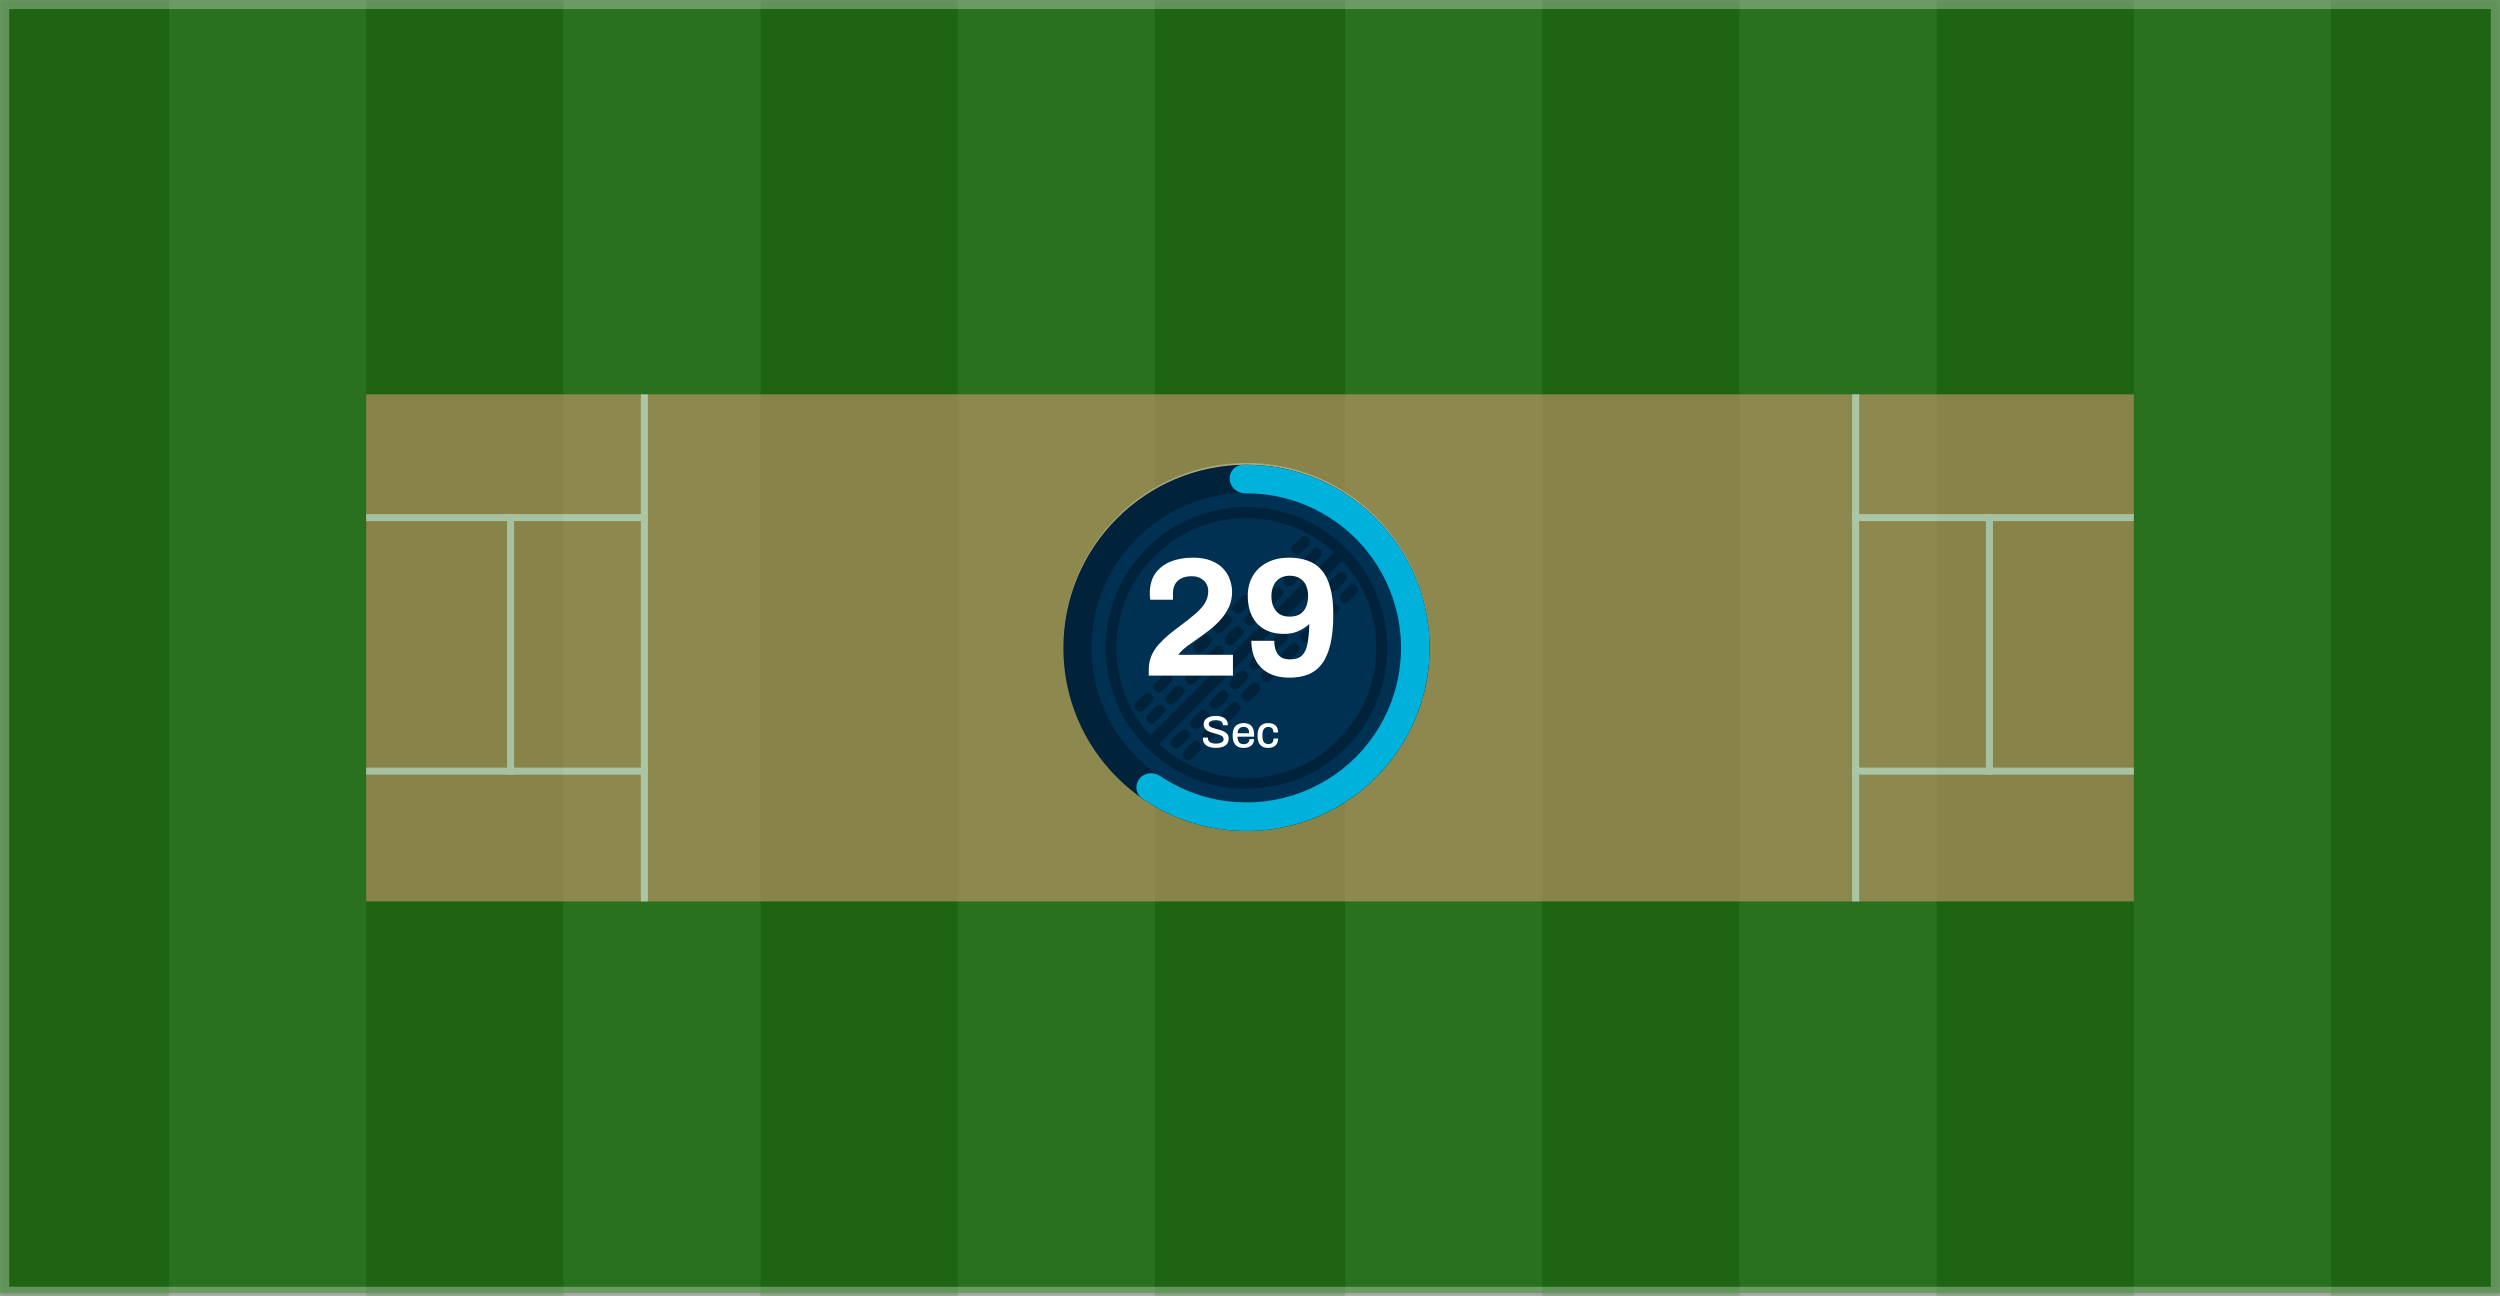 <svg width="355" height="184" viewBox="0 0 355 184" fill="none" xmlns="http://www.w3.org/2000/svg">
<rect x="0" y="0" width="355" height="184" fill="#808080" stroke="none"/>
<path d="M6.10352e-05 -3.05176e-05H355V183.598H6.10352e-05V-3.05176e-05Z" fill="#2A711F"/>
<mask id="mask0_0_428" style="mask-type:alpha" maskUnits="userSpaceOnUse" x="0" y="0" width="355" height="184">
<path d="M0 0H355V183.598H0V0Z" fill="#2A711F"/>
</mask>
<g mask="url(#mask0_0_428)">
<rect x="-4" y="-4" width="28" height="192" fill="#1E6413"/>
<rect x="108" y="-4" width="28" height="192" fill="#1E6413"/>
<rect x="219" y="-4" width="28" height="192" fill="#1E6413"/>
<rect x="52" y="-4" width="28" height="192" fill="#1E6413"/>
<rect x="164" y="-4" width="27" height="192" fill="#1E6413"/>
<rect x="275" y="-4" width="28" height="192" fill="#1E6413"/>
<rect x="331" y="-4" width="28" height="192" fill="#1E6413"/>
<g opacity="0.6">
<rect x="52" y="56.001" width="251" height="72" fill="#CF986C"/>
<rect x="91" y="56.001" width="1" height="72" fill="white"/>
<rect x="72" y="73.001" width="1" height="37" fill="white"/>
<rect x="92" y="73.001" width="1" height="40" transform="rotate(90 92 73.001)" fill="white"/>
<rect x="92" y="109.001" width="1" height="40" transform="rotate(90 92 109.001)" fill="white"/>
<rect width="1" height="72" transform="matrix(-1 0 0 1 264 56.001)" fill="white"/>
<rect width="1" height="37" transform="matrix(-1 0 0 1 283 73.001)" fill="white"/>
<rect width="1" height="40" transform="matrix(4.37114e-08 1 1 -4.37114e-08 263 73.001)" fill="white"/>
<rect width="1" height="40" transform="matrix(4.37114e-08 1 1 -4.37114e-08 263 109.001)" fill="white"/>
</g>
</g>
<g opacity="0.3">
<path d="M1.31 1.284L353.69 1.284L353.69 182.717L1.31 182.717L1.31 1.284ZM0 0.001L0 184L355 184L355 0.001L0 0.001Z" fill="white"/>
<path d="M203 91.8C203 106.163 191.332 117.857 177 117.857C162.668 117.857 151 106.163 151 91.8C151 77.437 162.668 65.743 177 65.743C191.332 65.743 203 77.437 203 91.8ZM152.141 91.8C152.141 105.527 163.302 116.586 176.873 116.586C190.571 116.586 201.605 105.4 201.605 91.8C201.605 78.073 190.444 67.014 176.873 67.014C163.302 67.014 152.141 78.073 152.141 91.8Z" fill="white"/>
</g>
<circle cx="177" cy="92" r="26" fill="#003152"/>
<circle cx="177" cy="92" r="24" stroke="black" stroke-opacity="0.3" stroke-width="4"/>
<g opacity="0.3" clip-path="url(#clip0_0_428)">
<path d="M157 90.7C157.097 89.978 157.185 89.257 157.302 88.545C157.897 85.045 159.34 81.926 161.611 79.206C164.663 75.56 168.543 73.288 173.203 72.372C182.289 70.568 191.599 75.462 195.304 83.963C196.571 86.859 197.117 89.891 196.971 93.04C196.561 101.999 189.981 109.778 181.226 111.533C175.045 112.771 169.381 111.523 164.438 107.546C160.558 104.426 158.189 100.371 157.312 95.457C157.185 94.765 157.107 94.063 157 93.351C157 92.474 157 91.587 157 90.7ZM164.575 105.635C171.107 111.865 182.708 112.537 190.146 104.933C197.663 97.251 196.581 85.825 190.585 79.625C181.928 88.292 173.261 96.949 164.575 105.635ZM163.366 104.436C172.052 95.75 180.719 87.083 189.386 78.426C183.176 72.45 171.75 71.338 164.039 78.894C156.532 86.254 157.068 97.787 163.366 104.436ZM175.699 99.786C175.426 99.6 175.114 99.659 174.87 99.883C174.47 100.254 174.08 100.644 173.71 101.034C173.388 101.375 173.378 101.853 173.68 102.155C174.002 102.476 174.451 102.476 174.821 102.125C175.192 101.775 175.552 101.424 175.893 101.043C176.03 100.887 176.098 100.673 176.244 100.4C176.059 100.176 175.913 99.932 175.699 99.786ZM189.63 83.885C190.137 83.407 190.653 82.93 191.112 82.403C191.336 82.14 191.209 81.731 190.946 81.487C190.683 81.253 190.273 81.185 190.02 81.419C189.542 81.848 189.064 82.306 188.665 82.813C188.538 82.969 188.557 83.349 188.655 83.564C188.752 83.768 189.045 83.895 189.211 84.022C189.415 83.953 189.552 83.953 189.63 83.885ZM185.915 91.012C186.344 90.612 186.764 90.212 187.154 89.774C187.427 89.471 187.378 89.023 187.115 88.75C186.842 88.467 186.403 88.418 186.091 88.691C185.642 89.091 185.233 89.52 184.824 89.949C184.609 90.173 184.57 90.485 184.746 90.739C184.902 90.943 185.145 91.09 185.34 91.255C185.603 91.148 185.798 91.119 185.915 91.012ZM188.031 84.129C187.758 83.944 187.427 83.992 187.173 84.226C186.793 84.577 186.422 84.948 186.062 85.328C185.701 85.708 185.691 86.147 186.003 86.469C186.325 86.8 186.764 86.8 187.144 86.439C187.514 86.088 187.875 85.737 188.216 85.357C188.353 85.211 188.411 85.006 188.557 84.753C188.382 84.538 188.245 84.275 188.031 84.129ZM180.515 94.278C180.066 94.687 179.627 95.116 179.218 95.564C178.955 95.857 179.013 96.276 179.286 96.559C179.559 96.832 179.978 96.91 180.271 96.656C180.739 96.247 181.168 95.798 181.587 95.34C181.792 95.116 181.821 94.794 181.636 94.551C181.489 94.356 181.246 94.219 181.06 94.073C180.817 94.151 180.622 94.17 180.515 94.278ZM179.608 92.523C179.335 92.328 179.023 92.406 178.779 92.62C178.399 92.971 178.029 93.342 177.668 93.712C177.307 94.083 177.288 94.531 177.6 94.853C177.912 95.184 178.399 95.165 178.779 94.804C179.12 94.482 179.462 94.161 179.764 93.81C179.91 93.644 179.988 93.42 180.144 93.147C179.959 92.922 179.822 92.679 179.608 92.523ZM176.8 95.321C176.527 95.135 176.215 95.204 175.971 95.428C175.582 95.789 175.201 96.159 174.831 96.549C174.49 96.91 174.49 97.339 174.792 97.66C175.084 97.963 175.562 97.982 175.913 97.66C176.293 97.309 176.664 96.939 177.015 96.559C177.141 96.413 177.2 96.208 177.327 95.935C177.161 95.72 177.015 95.477 176.8 95.321ZM189.679 85.806C189.406 85.611 189.094 85.698 188.85 85.913C188.45 86.283 188.06 86.664 187.69 87.063C187.378 87.405 187.388 87.853 187.68 88.145C187.982 88.448 188.45 88.457 188.801 88.136C189.172 87.794 189.532 87.434 189.874 87.063C190.01 86.907 190.078 86.693 190.224 86.42C190.029 86.196 189.893 85.952 189.679 85.806ZM172.891 102.603C172.608 102.398 172.286 102.496 172.033 102.72C171.662 103.061 171.302 103.422 170.951 103.783C170.58 104.173 170.571 104.641 170.912 104.953C171.224 105.255 171.692 105.226 172.062 104.875C172.403 104.553 172.735 104.231 173.047 103.88C173.193 103.715 173.271 103.49 173.427 103.217C173.242 103.003 173.105 102.749 172.891 102.603ZM170.161 105.333C169.878 105.128 169.557 105.226 169.303 105.46C168.923 105.811 168.553 106.181 168.192 106.552C167.841 106.922 167.851 107.39 168.172 107.702C168.484 107.994 168.942 107.985 169.293 107.653C169.654 107.312 170.005 106.971 170.337 106.6C170.473 106.444 170.541 106.23 170.688 105.957C170.512 105.733 170.366 105.479 170.161 105.333ZM183.342 91.45C182.884 91.87 182.435 92.299 182.016 92.766C181.753 93.059 181.821 93.488 182.094 93.751C182.367 94.024 182.786 94.083 183.088 93.819C183.546 93.42 183.966 92.981 184.385 92.532C184.59 92.308 184.609 91.987 184.434 91.733C184.287 91.528 184.044 91.402 183.868 91.255C183.624 91.343 183.449 91.353 183.342 91.45ZM173.232 98.187C172.784 98.606 172.345 99.025 171.935 99.484C171.682 99.757 171.74 100.176 171.984 100.449C172.238 100.731 172.667 100.819 172.969 100.566C173.447 100.146 173.905 99.698 174.304 99.211C174.431 99.045 174.431 98.674 174.334 98.46C174.246 98.245 173.963 98.128 173.778 97.972C173.534 98.06 173.349 98.089 173.232 98.187ZM191.336 85.543C191.823 85.084 192.311 84.616 192.759 84.119C192.983 83.866 192.876 83.437 192.632 83.203C192.369 82.949 191.979 82.871 191.706 83.105C191.219 83.534 190.751 83.983 190.341 84.48C190.215 84.636 190.224 85.016 190.322 85.231C190.419 85.435 190.702 85.562 190.868 85.689C191.092 85.621 191.248 85.621 191.336 85.543ZM183.41 89.423C183.741 89.598 184.053 89.52 184.307 89.276C184.687 88.925 185.058 88.555 185.408 88.175C185.74 87.814 185.73 87.366 185.418 87.054C185.106 86.751 184.648 86.761 184.297 87.083C183.927 87.424 183.566 87.785 183.225 88.165C183.098 88.302 183.039 88.496 182.991 88.574C182.981 89.013 183.117 89.267 183.41 89.423ZM168.494 103.666C168.221 103.481 167.89 103.529 167.636 103.763C167.256 104.114 166.885 104.485 166.525 104.865C166.174 105.235 166.174 105.703 166.486 106.015C166.807 106.337 167.256 106.318 167.636 105.957C167.987 105.625 168.328 105.294 168.65 104.933C168.786 104.777 168.864 104.563 169.02 104.29C168.845 104.075 168.709 103.812 168.494 103.666ZM176.703 99.484C176.985 99.688 177.317 99.6 177.561 99.376C177.96 99.006 178.35 98.626 178.721 98.226C179.033 97.875 179.013 97.436 178.701 97.144C178.399 96.851 177.951 96.842 177.619 97.153C177.239 97.504 176.868 97.875 176.517 98.255C176.391 98.401 176.322 98.606 176.186 98.869C176.361 99.074 176.498 99.328 176.703 99.484ZM171.214 100.936C170.931 100.741 170.6 100.809 170.356 101.043C169.995 101.375 169.644 101.736 169.303 102.087C168.923 102.486 168.894 102.925 169.225 103.256C169.557 103.598 170.005 103.578 170.395 103.198C170.727 102.886 171.058 102.564 171.36 102.233C171.506 102.067 171.594 101.843 171.76 101.57C171.565 101.346 171.428 101.092 171.214 100.936ZM180.631 92.211C180.934 92.415 181.265 92.299 181.519 92.065C181.879 91.733 182.23 91.372 182.572 91.021C182.932 90.641 182.942 90.193 182.611 89.871C182.299 89.559 181.831 89.569 181.46 89.92C181.109 90.251 180.768 90.583 180.446 90.943C180.31 91.099 180.232 91.314 180.086 91.577C180.281 91.811 180.417 92.065 180.631 92.211ZM173.339 91.85C173.076 91.665 172.754 91.714 172.511 91.938C172.111 92.308 171.721 92.689 171.341 93.079C171 93.439 171 93.878 171.311 94.19C171.633 94.521 172.082 94.521 172.452 94.161C172.813 93.819 173.164 93.478 173.495 93.108C173.632 92.952 173.71 92.737 173.856 92.464C173.69 92.26 173.554 92.006 173.339 91.85ZM167.753 97.436C167.47 97.241 167.149 97.3 166.895 97.534C166.515 97.885 166.145 98.255 165.784 98.635C165.433 99.006 165.413 99.464 165.716 99.786C166.037 100.117 166.515 100.098 166.895 99.737C167.236 99.415 167.568 99.084 167.88 98.743C168.026 98.577 168.114 98.362 168.28 98.089C168.094 97.846 167.968 97.582 167.753 97.436ZM184.531 80.648C184.258 80.454 183.946 80.522 183.702 80.736C183.303 81.107 182.913 81.487 182.533 81.887C182.201 82.228 182.211 82.706 182.513 83.008C182.825 83.329 183.293 83.32 183.663 82.969C184.014 82.637 184.356 82.306 184.677 81.945C184.824 81.779 184.911 81.565 185.067 81.282C184.882 81.048 184.736 80.805 184.531 80.648ZM164.887 98.275C165.413 97.778 165.959 97.29 166.417 96.744C166.642 96.481 166.495 96.12 166.232 95.867C165.989 95.633 165.56 95.584 165.296 95.808C164.828 96.218 164.39 96.666 163.971 97.124C163.756 97.349 163.737 97.67 163.932 97.924C164.087 98.128 164.321 98.255 164.487 98.382C164.692 98.323 164.819 98.333 164.887 98.275ZM163.317 98.509C163.093 98.421 162.723 98.45 162.537 98.587C162.108 98.908 161.728 99.318 161.358 99.708C160.997 100.088 160.997 100.517 161.329 100.848C161.65 101.17 162.099 101.16 162.469 100.8C162.82 100.468 163.161 100.137 163.483 99.776C163.629 99.61 163.717 99.386 163.863 99.113C163.668 98.899 163.532 98.596 163.317 98.509ZM182.835 78.981C182.611 78.894 182.24 78.933 182.055 79.069C181.636 79.371 181.285 79.771 180.924 80.142C180.534 80.541 180.515 80.98 180.846 81.311C181.177 81.653 181.616 81.633 182.026 81.253C182.367 80.931 182.708 80.609 183.02 80.259C183.166 80.093 183.254 79.869 183.4 79.596C183.195 79.362 183.059 79.069 182.835 78.981ZM171.672 90.193C171.448 90.105 171.078 90.105 170.892 90.242C170.463 90.553 170.103 90.953 169.732 91.333C169.352 91.723 169.323 92.172 169.654 92.503C169.966 92.825 170.444 92.815 170.834 92.445C171.175 92.123 171.516 91.801 171.818 91.45C171.965 91.285 172.043 91.06 172.189 90.787C172.004 90.563 171.887 90.271 171.672 90.193ZM185.574 76.222C185.321 76.057 185.009 76.096 184.775 76.31C184.395 76.661 184.024 77.022 183.654 77.392C183.264 77.792 183.244 78.231 183.576 78.562C183.907 78.894 184.346 78.884 184.755 78.494C185.097 78.172 185.438 77.851 185.75 77.5C185.896 77.334 185.974 77.11 186.13 76.837C185.935 76.622 185.789 76.369 185.574 76.222ZM186.247 80.337C186.695 79.908 187.154 79.479 187.563 79.011C187.807 78.728 187.748 78.309 187.495 78.055C187.232 77.782 186.803 77.704 186.51 77.968C186.042 78.377 185.594 78.816 185.204 79.293C185.067 79.459 185.058 79.839 185.155 80.044C185.252 80.259 185.545 80.395 185.74 80.551C185.964 80.454 186.14 80.434 186.247 80.337ZM163.912 102.642C164.399 102.174 164.897 101.716 165.326 101.209C165.56 100.936 165.452 100.585 165.209 100.322C164.965 100.059 164.555 99.971 164.282 100.195C163.785 100.624 163.298 101.092 162.888 101.599C162.762 101.755 162.781 102.145 162.888 102.35C162.986 102.554 163.278 102.671 163.444 102.798C163.678 102.73 163.834 102.72 163.912 102.642ZM181.733 83.447C181.47 83.261 181.148 83.31 180.904 83.534C180.515 83.895 180.134 84.265 179.764 84.655C179.413 85.036 179.413 85.494 179.735 85.806C180.047 86.108 180.515 86.098 180.885 85.747C181.236 85.416 181.577 85.084 181.899 84.724C182.035 84.568 182.113 84.353 182.26 84.09C182.074 83.856 181.948 83.603 181.733 83.447ZM176.147 89.052C175.884 88.867 175.562 88.906 175.318 89.13C174.928 89.491 174.538 89.861 174.178 90.242C173.827 90.612 173.827 91.08 174.139 91.392C174.46 91.714 174.899 91.704 175.289 91.343C175.64 91.012 175.981 90.68 176.303 90.32C176.439 90.163 176.517 89.949 176.664 89.676C176.488 89.462 176.361 89.198 176.147 89.052ZM180.056 81.779C179.783 81.575 179.452 81.643 179.198 81.877C178.828 82.218 178.467 82.579 178.116 82.939C177.746 83.329 177.717 83.788 178.048 84.119C178.37 84.441 178.838 84.421 179.228 84.051C179.559 83.739 179.881 83.417 180.183 83.086C180.329 82.92 180.427 82.696 180.583 82.433C180.407 82.199 180.271 81.935 180.056 81.779ZM175.474 87.054C175.777 87.249 176.108 87.151 176.361 86.907C176.722 86.566 177.073 86.215 177.414 85.864C177.775 85.484 177.795 85.045 177.473 84.714C177.141 84.373 176.703 84.382 176.303 84.763C175.962 85.084 175.621 85.406 175.309 85.757C175.162 85.923 175.084 86.147 174.928 86.42C175.123 86.654 175.26 86.907 175.474 87.054ZM173.447 89.783C173.895 89.374 174.334 88.945 174.733 88.496C174.997 88.194 174.928 87.775 174.665 87.512C174.392 87.239 173.983 87.171 173.68 87.444C173.222 87.843 172.774 88.263 172.403 88.74C172.267 88.916 172.257 89.296 172.345 89.52C172.423 89.725 172.715 89.852 172.901 90.007C173.144 89.91 173.33 89.881 173.447 89.783ZM168.104 93.01C167.646 93.449 167.178 93.878 166.759 94.356C166.515 94.638 166.593 95.048 166.856 95.311C167.119 95.574 167.509 95.652 167.812 95.399C168.289 94.989 168.757 94.541 169.147 94.053C169.274 93.888 169.274 93.507 169.176 93.303C169.069 93.088 168.777 92.962 168.582 92.815C168.358 92.903 168.192 92.922 168.104 93.01ZM168.748 97.124C169.03 97.309 169.362 97.241 169.605 97.007C169.976 96.666 170.337 96.305 170.688 95.945C171.048 95.564 171.068 95.126 170.756 94.794C170.424 94.453 169.986 94.463 169.586 94.843C169.245 95.165 168.913 95.487 168.601 95.837C168.455 96.003 168.377 96.227 168.221 96.5C168.406 96.725 168.533 96.978 168.748 97.124ZM178.223 86.264C177.746 86.722 177.258 87.171 176.829 87.658C176.595 87.921 176.683 88.321 176.927 88.574C177.19 88.847 177.59 88.925 177.873 88.682C178.36 88.263 178.828 87.804 179.228 87.307C179.354 87.151 179.335 86.771 179.237 86.556C179.14 86.352 178.857 86.235 178.682 86.108C178.467 86.176 178.311 86.176 178.223 86.264Z" fill="black"/>
</g>
<path d="M161.816 110.551C161.107 111.417 161.23 112.702 162.149 113.341C165.091 115.388 168.43 116.81 171.961 117.507C176.155 118.336 180.49 118.117 184.58 116.871C188.67 115.624 192.389 113.388 195.409 110.361C198.428 107.334 200.654 103.608 201.89 99.515C203.126 95.422 203.333 91.087 202.494 86.895C201.654 82.702 199.794 78.781 197.077 75.48C194.36 72.178 190.871 69.597 186.919 67.966C183.592 66.594 180.024 65.929 176.441 66.006C175.322 66.03 174.508 67.032 174.619 68.146C174.731 69.26 175.725 70.063 176.844 70.055C179.762 70.034 182.662 70.596 185.372 71.714C188.708 73.091 191.653 75.269 193.946 78.056C196.239 80.843 197.81 84.152 198.518 87.691C199.227 91.23 199.052 94.888 198.009 98.343C196.966 101.798 195.086 104.943 192.538 107.498C189.989 110.053 186.85 111.94 183.398 112.992C179.945 114.044 176.287 114.229 172.746 113.529C169.871 112.961 167.145 111.824 164.726 110.192C163.798 109.566 162.525 109.684 161.816 110.551Z" fill="#00B1DB"/>
<path d="M163.126 95.938V95.073C163.126 94.353 163.254 93.698 163.51 93.106C163.766 92.513 164.118 91.969 164.566 91.474C165.014 90.978 165.51 90.505 166.054 90.058C166.598 89.609 167.158 89.177 167.734 88.761C168.39 88.266 169.006 87.778 169.582 87.297C170.174 86.817 170.654 86.305 171.022 85.761C171.39 85.201 171.574 84.585 171.574 83.913C171.574 83.594 171.494 83.273 171.334 82.954C171.174 82.633 170.918 82.37 170.566 82.162C170.23 81.938 169.774 81.826 169.198 81.826C168.606 81.826 168.118 81.93 167.734 82.138C167.35 82.329 167.054 82.609 166.846 82.978C166.654 83.329 166.558 83.769 166.558 84.297V85.162H163.342C163.326 85.082 163.31 84.969 163.294 84.826C163.278 84.681 163.27 84.505 163.27 84.297C163.27 83.129 163.534 82.169 164.062 81.418C164.606 80.665 165.334 80.106 166.246 79.737C167.174 79.37 168.222 79.186 169.39 79.186C170.446 79.186 171.326 79.338 172.03 79.641C172.75 79.93 173.326 80.322 173.758 80.817C174.19 81.297 174.494 81.826 174.67 82.401C174.862 82.962 174.958 83.505 174.958 84.034C174.958 84.785 174.822 85.474 174.55 86.097C174.278 86.722 173.91 87.305 173.446 87.85C172.982 88.394 172.43 88.921 171.79 89.433C171.15 89.93 170.47 90.425 169.75 90.921C169.382 91.177 169.03 91.425 168.694 91.665C168.374 91.906 168.094 92.138 167.854 92.362C167.63 92.57 167.454 92.778 167.326 92.986H175.078V95.938H163.126ZM183.135 96.225C181.919 96.225 180.903 96.001 180.087 95.553C179.287 95.106 178.687 94.49 178.287 93.706C177.887 92.921 177.687 92.017 177.687 90.993H180.951C180.951 91.553 181.031 92.034 181.191 92.433C181.351 92.834 181.599 93.138 181.935 93.346C182.271 93.537 182.695 93.633 183.207 93.633C183.959 93.633 184.527 93.442 184.911 93.058C185.295 92.657 185.551 92.082 185.679 91.329C185.823 90.561 185.903 89.65 185.919 88.594C185.775 88.754 185.535 88.945 185.199 89.169C184.879 89.394 184.471 89.594 183.975 89.769C183.495 89.93 182.959 90.01 182.367 90.01C181.231 90.01 180.279 89.785 179.511 89.338C178.743 88.889 178.159 88.257 177.759 87.442C177.375 86.626 177.183 85.706 177.183 84.681C177.183 83.529 177.431 82.546 177.927 81.73C178.423 80.913 179.111 80.29 179.991 79.858C180.871 79.409 181.879 79.186 183.015 79.186C184.023 79.186 184.919 79.329 185.703 79.618C186.487 79.889 187.143 80.338 187.671 80.962C188.215 81.585 188.623 82.418 188.895 83.457C189.183 84.481 189.327 85.737 189.327 87.225C189.327 88.906 189.191 90.322 188.919 91.474C188.647 92.626 188.247 93.553 187.719 94.257C187.207 94.945 186.559 95.45 185.775 95.769C185.007 96.073 184.127 96.225 183.135 96.225ZM183.135 87.561C183.727 87.561 184.215 87.442 184.599 87.201C184.999 86.945 185.287 86.602 185.463 86.169C185.655 85.722 185.751 85.218 185.751 84.657C185.751 84.082 185.655 83.578 185.463 83.145C185.287 82.713 184.999 82.377 184.599 82.138C184.215 81.882 183.727 81.754 183.135 81.754C182.559 81.754 182.079 81.882 181.695 82.138C181.311 82.394 181.023 82.737 180.831 83.169C180.639 83.602 180.543 84.097 180.543 84.657C180.543 85.234 180.639 85.737 180.831 86.169C181.023 86.602 181.311 86.945 181.695 87.201C182.079 87.442 182.559 87.561 183.135 87.561Z" fill="white"/>
<path d="M172.644 106.202C172.405 106.202 172.175 106.176 171.953 106.125C171.731 106.078 171.535 106.001 171.364 105.895C171.193 105.784 171.059 105.645 170.961 105.479C170.863 105.308 170.814 105.105 170.814 104.871C170.814 104.845 170.814 104.822 170.814 104.8C170.818 104.775 170.82 104.753 170.82 104.736H171.537C171.537 104.749 171.535 104.768 171.53 104.794C171.53 104.819 171.53 104.841 171.53 104.858C171.53 105.016 171.577 105.15 171.671 105.261C171.765 105.372 171.895 105.455 172.062 105.511C172.232 105.566 172.426 105.594 172.644 105.594C172.763 105.594 172.879 105.587 172.99 105.575C173.101 105.558 173.201 105.534 173.29 105.504C173.384 105.47 173.465 105.43 173.534 105.383C173.602 105.331 173.655 105.272 173.694 105.203C173.732 105.135 173.751 105.056 173.751 104.967C173.751 104.83 173.711 104.717 173.63 104.627C173.553 104.538 173.446 104.463 173.31 104.403C173.177 104.344 173.026 104.29 172.855 104.243C172.689 104.197 172.516 104.15 172.337 104.103C172.158 104.056 171.983 104 171.812 103.936C171.646 103.872 171.494 103.795 171.358 103.706C171.225 103.612 171.119 103.497 171.038 103.36C170.961 103.219 170.922 103.049 170.922 102.848C170.922 102.656 170.963 102.486 171.044 102.336C171.125 102.187 171.242 102.063 171.396 101.965C171.55 101.863 171.733 101.786 171.946 101.735C172.16 101.683 172.401 101.658 172.67 101.658C172.9 101.658 173.118 101.683 173.322 101.735C173.527 101.782 173.706 101.856 173.86 101.959C174.014 102.061 174.133 102.191 174.218 102.349C174.308 102.507 174.353 102.695 174.353 102.912V102.989H173.642V102.906C173.642 102.769 173.602 102.654 173.521 102.56C173.44 102.466 173.327 102.394 173.182 102.343C173.037 102.291 172.868 102.266 172.676 102.266C172.45 102.266 172.26 102.289 172.106 102.336C171.953 102.379 171.835 102.441 171.754 102.522C171.678 102.599 171.639 102.693 171.639 102.803C171.639 102.927 171.68 103.03 171.761 103.111C171.842 103.187 171.949 103.254 172.081 103.309C172.217 103.365 172.369 103.416 172.535 103.463C172.706 103.505 172.879 103.552 173.054 103.603C173.233 103.65 173.406 103.706 173.572 103.77C173.743 103.834 173.894 103.913 174.026 104.007C174.163 104.101 174.272 104.218 174.353 104.359C174.434 104.495 174.474 104.664 174.474 104.864C174.474 105.18 174.395 105.438 174.238 105.639C174.08 105.835 173.862 105.978 173.585 106.067C173.312 106.157 172.998 106.202 172.644 106.202ZM176.612 106.202C176.266 106.202 175.976 106.14 175.741 106.016C175.511 105.888 175.336 105.694 175.216 105.434C175.097 105.174 175.037 104.843 175.037 104.442C175.037 104.037 175.097 103.706 175.216 103.45C175.336 103.19 175.513 102.998 175.747 102.874C175.982 102.746 176.274 102.682 176.624 102.682C176.944 102.682 177.211 102.744 177.424 102.867C177.642 102.987 177.806 103.17 177.917 103.418C178.028 103.665 178.084 103.977 178.084 104.352V104.608H175.722C175.73 104.847 175.767 105.048 175.831 105.21C175.895 105.368 175.991 105.485 176.119 105.562C176.251 105.634 176.417 105.671 176.618 105.671C176.742 105.671 176.853 105.656 176.951 105.626C177.049 105.592 177.132 105.545 177.2 105.485C177.269 105.421 177.322 105.346 177.36 105.261C177.399 105.171 177.418 105.071 177.418 104.96H178.071C178.071 105.161 178.037 105.338 177.968 105.491C177.9 105.645 177.8 105.775 177.668 105.882C177.54 105.984 177.386 106.063 177.207 106.119C177.028 106.174 176.829 106.202 176.612 106.202ZM175.735 104.122H177.386C177.386 103.955 177.367 103.817 177.328 103.706C177.294 103.591 177.243 103.497 177.175 103.424C177.106 103.352 177.025 103.301 176.931 103.271C176.838 103.237 176.731 103.219 176.612 103.219C176.432 103.219 176.279 103.251 176.151 103.315C176.027 103.379 175.931 103.48 175.863 103.616C175.794 103.749 175.752 103.917 175.735 104.122ZM180.098 106.202C179.761 106.202 179.479 106.14 179.253 106.016C179.027 105.888 178.856 105.694 178.741 105.434C178.63 105.174 178.574 104.843 178.574 104.442C178.574 104.041 178.632 103.712 178.747 103.456C178.862 103.196 179.033 103.002 179.259 102.874C179.49 102.746 179.771 102.682 180.104 102.682C180.334 102.682 180.535 102.712 180.706 102.771C180.876 102.827 181.021 102.912 181.141 103.027C181.26 103.138 181.348 103.277 181.403 103.443C181.463 103.61 181.493 103.8 181.493 104.013H180.821C180.821 103.834 180.795 103.687 180.744 103.571C180.693 103.456 180.614 103.371 180.507 103.315C180.401 103.256 180.262 103.226 180.091 103.226C179.912 103.226 179.761 103.269 179.637 103.354C179.513 103.435 179.419 103.561 179.355 103.731C179.291 103.898 179.259 104.118 179.259 104.391V104.499C179.259 104.76 179.289 104.977 179.349 105.152C179.413 105.323 179.507 105.451 179.63 105.536C179.758 105.617 179.921 105.658 180.117 105.658C180.288 105.658 180.424 105.628 180.526 105.568C180.633 105.504 180.712 105.415 180.763 105.299C180.819 105.18 180.846 105.037 180.846 104.871H181.493C181.493 105.071 181.463 105.253 181.403 105.415C181.348 105.577 181.26 105.718 181.141 105.837C181.026 105.952 180.881 106.042 180.706 106.106C180.531 106.17 180.328 106.202 180.098 106.202Z" fill="white"/>
<defs>
<clipPath id="clip0_0_428">
<rect width="40" height="40" fill="white" transform="translate(157 72.001)"/>
</clipPath>
</defs>
</svg>
